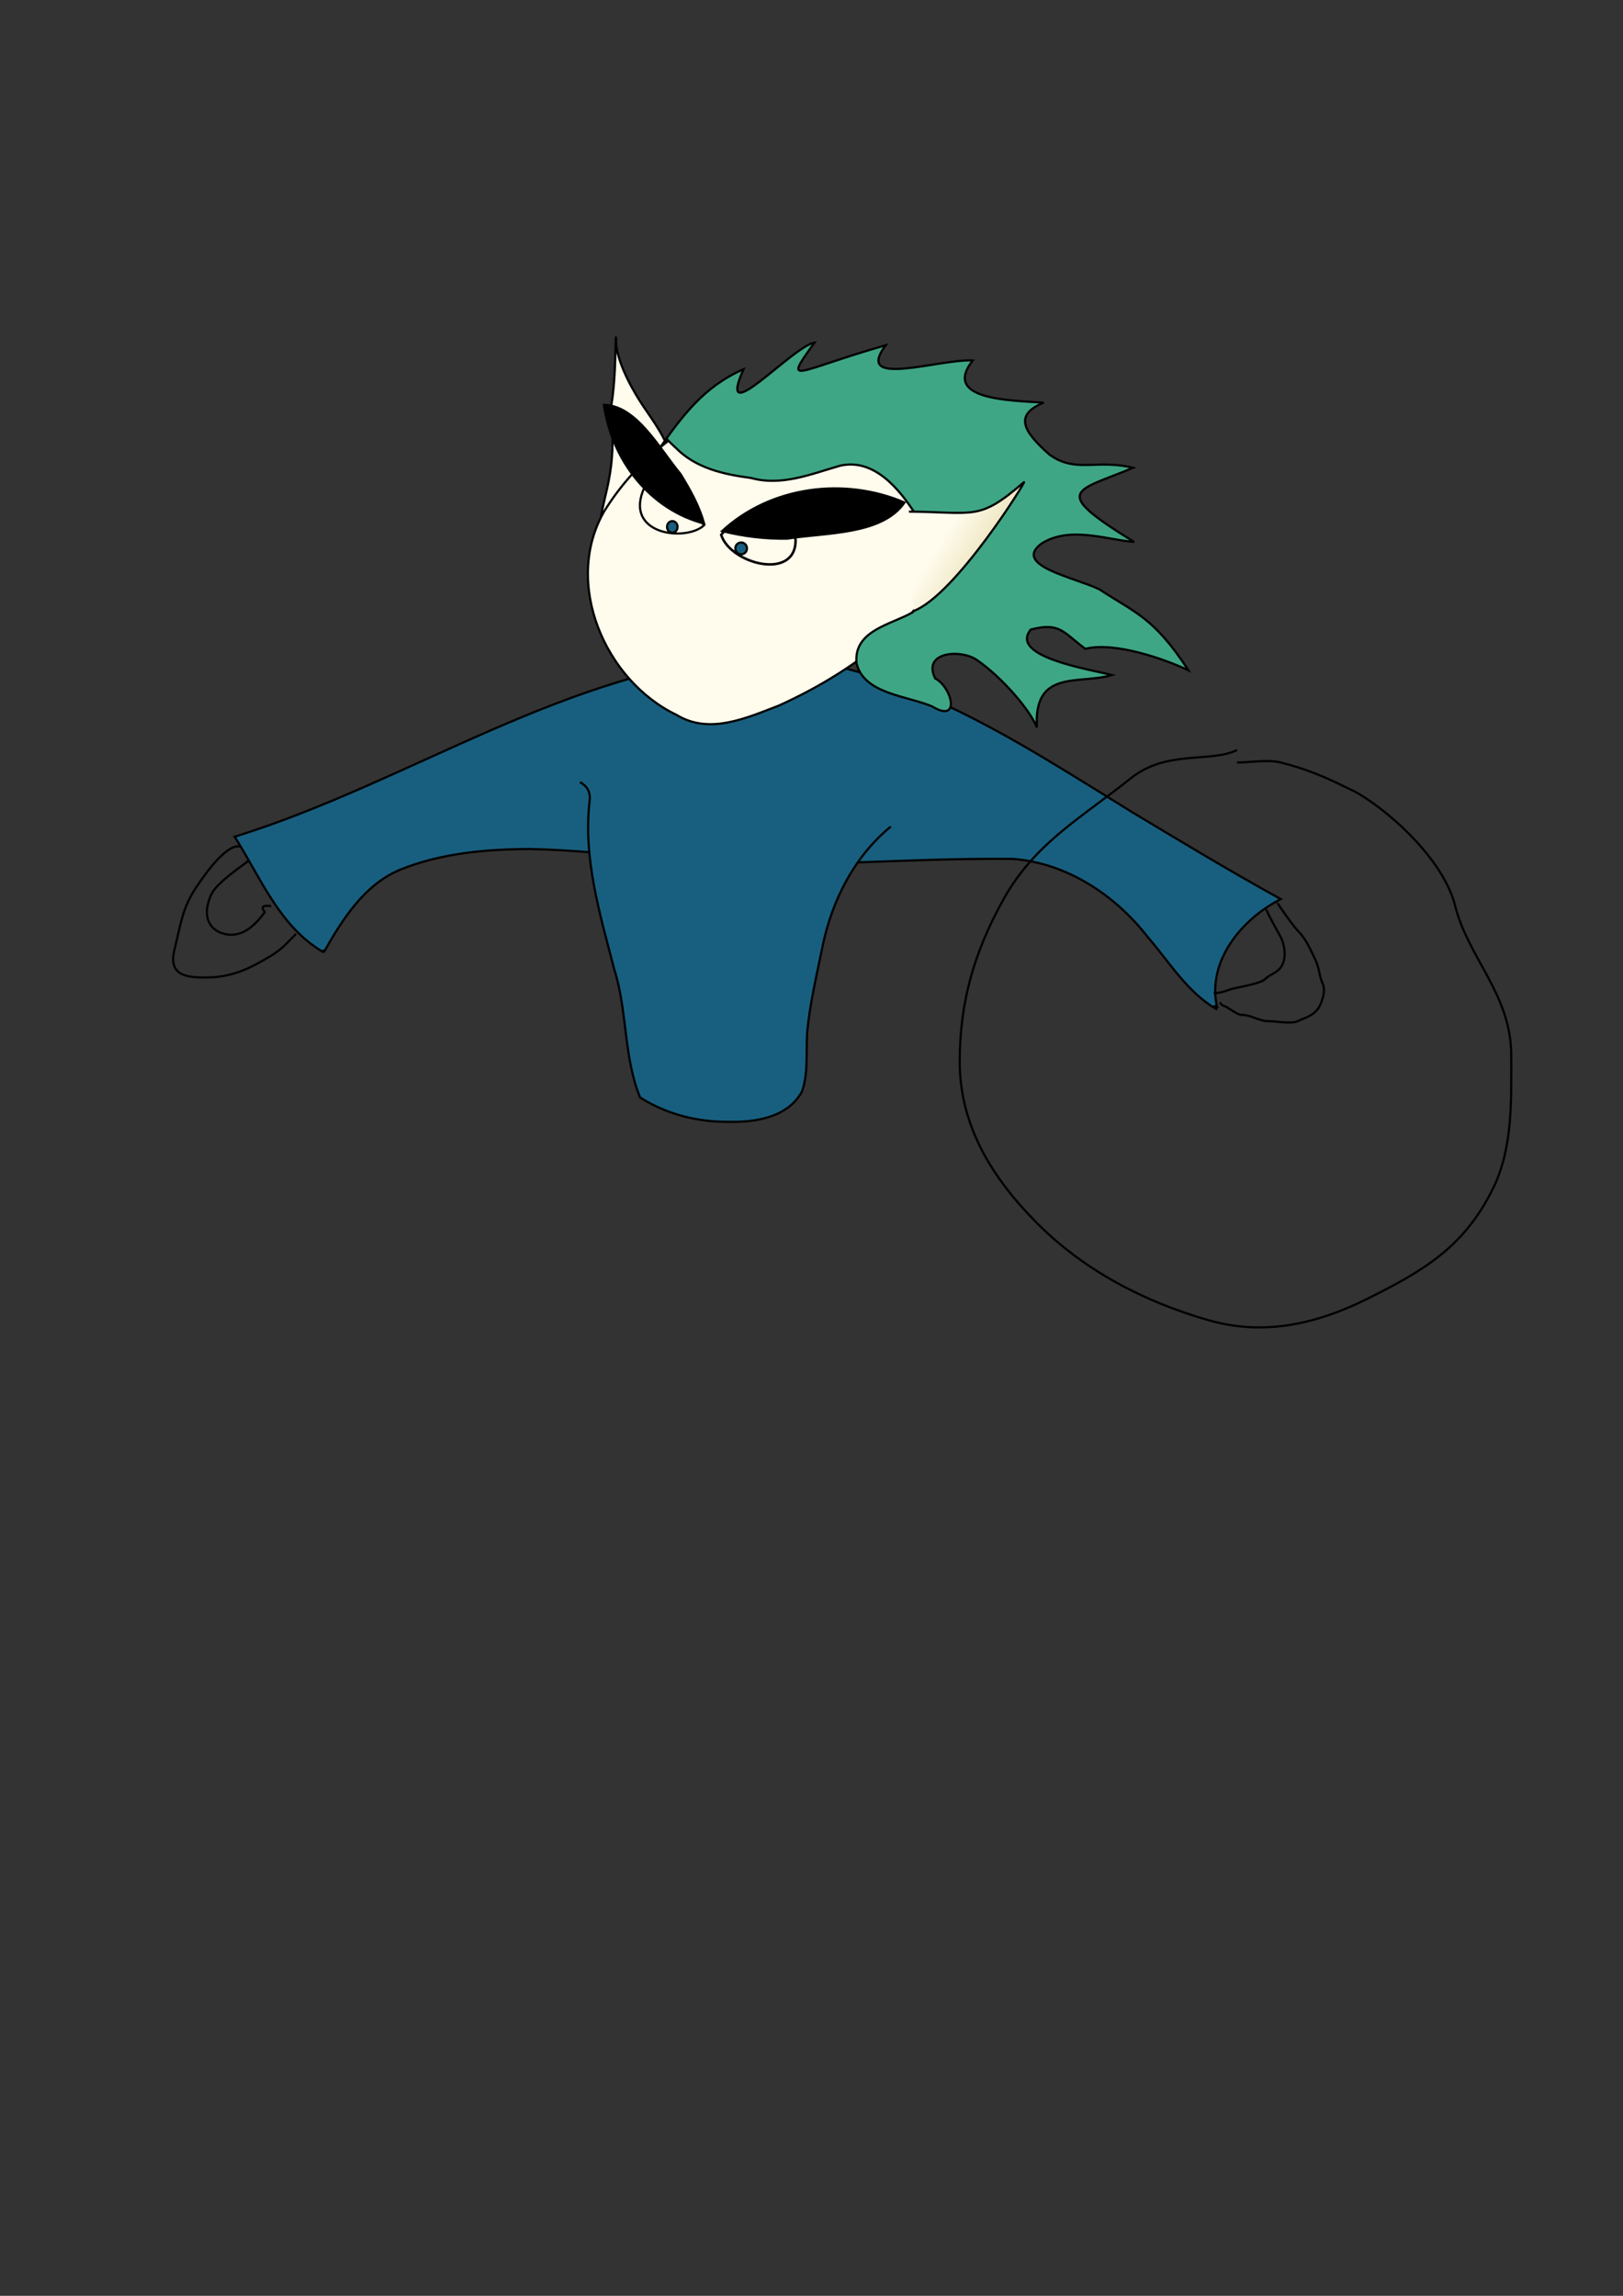<?xml version="1.0" encoding="UTF-8" standalone="no"?>
<!-- Created with Inkscape (http://www.inkscape.org/) -->
<svg
   xmlns:dc="http://purl.org/dc/elements/1.1/"
   xmlns:cc="http://web.resource.org/cc/"
   xmlns:rdf="http://www.w3.org/1999/02/22-rdf-syntax-ns#"
   xmlns:svg="http://www.w3.org/2000/svg"
   xmlns="http://www.w3.org/2000/svg"
   xmlns:xlink="http://www.w3.org/1999/xlink"
   xmlns:sodipodi="http://inkscape.sourceforge.net/DTD/sodipodi-0.dtd"
   xmlns:inkscape="http://www.inkscape.org/namespaces/inkscape"
   width="744.094"
   height="1052.362"
   id="svg2"
   sodipodi:version="0.32"
   inkscape:version="0.43"
   sodipodi:docbase="C:\Documents and Settings\Cowbert\Desktop"
   sodipodi:docname="elf-attempt.svg">
  <rect width="100%" height="100%" fill="#333333" stroke="none"/>
  <defs
     id="defs4">
    <linearGradient
       id="linearGradient5058">
      <stop
         style="stop-color:#b49e29;stop-opacity:1;"
         offset="0"
         id="stop5060" />
      <stop
         style="stop-color:#fffbed;stop-opacity:1"
         offset="1"
         id="stop5062" />
    </linearGradient>
    <linearGradient
       inkscape:collect="always"
       xlink:href="#linearGradient5058"
       id="linearGradient5064"
       x1="463.018"
       y1="451.905"
       x2="388.018"
       y2="406.191"
       gradientUnits="userSpaceOnUse"
       gradientTransform="translate(45.714,-161.429)" />
  </defs>
  <sodipodi:namedview
     id="base"
     pagecolor="#ffffff"
     bordercolor="#666666"
     borderopacity="1.0"
     inkscape:pageopacity="0.0"
     inkscape:pageshadow="2"
     inkscape:zoom="0.7"
     inkscape:cx="307.98548"
     inkscape:cy="602.74166"
     inkscape:document-units="px"
     inkscape:current-layer="layer1"
     inkscape:window-width="1280"
     inkscape:window-height="977"
     inkscape:window-x="-4"
     inkscape:window-y="-4" />
  <g
     inkscape:label="Layer 1"
     inkscape:groupmode="layer"
     id="layer1">
    <path
       style="fill:#fffbed;fill-opacity:1;fill-rule:evenodd;stroke:#000000;stroke-width:1px;stroke-linecap:butt;stroke-linejoin:miter;stroke-opacity:1"
       d="M 274.857,250.362 C 273.509,228.801 283.7,222.864 280.04,187.012 C 282.748,173.145 281.991,150.019 282.49,155.422 C 281.972,163.774 288.733,176.629 293.612,184.211 C 298.081,191.104 303.266,197.646 306.286,205.362"
       id="path4178"
       sodipodi:nodetypes="ccccc" />
    <path
       style="fill:#185f7f;fill-opacity:1;fill-rule:evenodd;stroke:#000000;stroke-width:1px;stroke-linecap:butt;stroke-linejoin:miter;stroke-opacity:1"
       d="M 345.777,300.634 C 260.068,306.525 188.095,358.434 108.183,383.353 L 107.558,383.54 L 107.933,384.103 C 119.53,402.43 128.19,424.642 147.996,436.29 L 148.246,435.853 L 148.683,436.103 C 157.072,421.269 166.97,405.683 183.121,398.79 C 202.016,391.036 223.167,389.234 243.058,389.165 C 264.793,389.638 281.364,391.799 320.589,394.978 L 320.589,394.946 C 371.757,398.109 411.403,393.255 464.246,393.696 C 464.248,393.696 464.274,393.697 464.277,393.696 C 489.037,395.557 511.263,410.23 526.246,429.571 L 526.246,429.603 L 526.277,429.603 C 536.046,440.914 544.289,454.745 557.621,462.54 L 558.121,461.696 C 557.815,461.518 557.515,461.35 557.214,461.165 L 557.839,461.009 C 555.727,450.736 558.523,440.92 564.027,432.509 C 569.531,424.098 577.746,417.127 586.371,412.571 L 587.183,412.134 L 586.402,411.696 C 563.551,399.098 541.178,385.587 518.808,372.134 C 465.84,339.561 410.5,301.904 345.808,300.634 L 345.777,300.634 z "
       id="path5341"
       sodipodi:nodetypes="cccccccccccsscccccccscccccc" />
    <path
       style="fill:#fffbed;fill-opacity:1;fill-rule:evenodd;stroke:#000000;stroke-width:1px;stroke-linecap:butt;stroke-linejoin:miter;stroke-opacity:1"
       d="M 277.039,234.334 C 305.523,188.143 368.7,161.618 419.921,184.486 C 440.957,192.103 446.934,216.388 442.31,236.263 C 432.21,278.07 394.484,306.496 357.067,323.427 C 342.288,329.086 325.261,336.925 310.181,327.705 C 277.397,312.019 257.992,267.301 277.039,234.334 z "
       id="path1365" />
    <path
       style="fill:#3ea685;fill-opacity:1;fill-rule:evenodd;stroke:#000000;stroke-width:1px;stroke-linecap:butt;stroke-linejoin:miter;stroke-opacity:1"
       d="M 301.283,207.06 C 312.871,190.42 322.764,177.185 340.874,169.257 C 327.856,198.523 363.177,158.875 373.401,157.04 C 358.871,177.486 363.74,170.369 406.08,158.241 C 391.044,178.229 430.658,164.427 445.965,165.227 C 431.896,183.106 462.249,183.548 478.514,184.56 C 464.699,190.204 469.128,197.758 481.151,208.4 C 493.289,217.085 502.655,210.313 519.444,214.437 C 492.945,225.544 481.097,224.483 519.952,248.418 C 507.755,247.512 490.487,240.876 477.479,249.18 C 463.893,259.264 492.948,264.738 504.017,270.14 C 520.596,281.04 528.926,282.893 544.876,307.27 C 534.325,302.276 511.184,293.992 497.567,297.416 C 487.151,289.604 485.926,285.172 472.572,288.566 C 462.506,301 499.021,306.702 509.774,309.427 C 494.775,313.934 473.815,306.472 475.384,333.461 C 472.4,325.631 459.361,310.385 447.889,302.551 C 440.797,297.493 422.598,298.58 428.768,310.998 C 436.541,315.042 440.57,331.9 427.331,323.799 C 415.626,318.888 396.05,318.043 392.712,304.099 C 391.111,288.928 408.877,286.247 418.498,280.624 C 428.84,268.868 427.16,247.511 419.831,235.861 C 412.428,224.302 400.849,210.024 385.331,213.435 C 371.996,217.214 358.441,223.022 344.323,219.097 C 331.894,217.472 318.947,214.611 309.836,205.29 C 308.412,204.01 307.041,202.671 305.714,201.291"
       id="path9859"
       sodipodi:nodetypes="cccccccccccccccccccccccccc" />
    <path
       style="fill:url(#linearGradient5064);fill-opacity:1;fill-rule:evenodd;stroke:#000000;stroke-width:1px;stroke-linecap:butt;stroke-linejoin:miter;stroke-opacity:1"
       d="M 416.727,234.508 C 447.302,234.804 448.758,238.858 469.419,221.041 C 471.181,219.522 438.082,272.733 418.915,280.051"
       id="path1534"
       sodipodi:nodetypes="csc" />
    <path
       style="fill:#000000;fill-opacity:1;fill-rule:evenodd;stroke:#000000;stroke-width:1px;stroke-linecap:butt;stroke-linejoin:miter;stroke-opacity:1"
       d="M 331.082,243.426 C 353.355,222.852 387.171,218.543 414.699,230.349 C 404.303,245.343 378.406,244.056 360.905,246.914 C 350.702,247.062 340.982,245.904 331.082,243.426 z "
       id="path1411"
       sodipodi:nodetypes="cccc" />
    <path
       style="fill:none;fill-opacity:0.75;fill-rule:evenodd;stroke:#000000;stroke-width:1px;stroke-linecap:butt;stroke-linejoin:miter;stroke-opacity:1"
       d="M 295.488,223.335 C 285.451,245.036 314.207,248.526 322.727,240.844 C 316.968,232.204 303.902,216.472 295.488,223.335 z "
       id="path1454"
       sodipodi:nodetypes="ccc" />
    <path
       style="fill:none;fill-opacity:0.75;fill-rule:evenodd;stroke:#000000;stroke-width:1.151px;stroke-linecap:butt;stroke-linejoin:miter;stroke-opacity:1"
       d="M 330.64,245.183 C 334.849,258.518 365.116,266.469 364.755,247.338 C 360.906,233.182 338.173,234.933 330.64,245.183 z "
       id="path1458" />
    <path
       style="fill:#000000;fill-opacity:1;fill-rule:evenodd;stroke:#000000;stroke-width:0.863px;stroke-linecap:butt;stroke-linejoin:miter;stroke-opacity:1"
       d="M 322.933,240.096 C 298.666,233.843 280.56,211.953 276.783,185.509 C 291.905,185.718 302.372,205.659 312.07,217.262 C 316.655,224.789 320.582,231.727 322.933,240.096 z "
       id="path1513"
       sodipodi:nodetypes="cccc" />
    <path
       style="fill:#185f7f;fill-opacity:1;fill-rule:evenodd;stroke:#000000;stroke-width:1px;stroke-linecap:butt;stroke-linejoin:miter;stroke-opacity:1"
       d="M 408.375,378.915 C 391.696,392.551 381.552,412.568 377.196,433.406 C 374.523,446.604 371.308,459.791 370.06,473.212 C 369.449,482.218 370.704,491.648 367.695,500.292 C 361.27,512.184 346.337,514.549 334.045,514.213 C 319.841,514.393 305.489,510.71 293.461,503.066 C 285.821,484.351 287.709,463.567 281.657,444.462 C 275.132,419.314 267.252,393.435 270.304,367.263 C 270.903,363.102 269.148,360.286 265.911,358.54"
       id="path5345"
       sodipodi:nodetypes="ccccccccc" />
    <g
       id="g6173">
      <a
         id="a5353" />
    </g>
    <path
       sodipodi:type="arc"
       style="fill:#185f7f;fill-opacity:1;stroke:#000000;stroke-opacity:1"
       id="path9855"
       sodipodi:cx="262.5134"
       sodipodi:cy="402.96036"
       sodipodi:rx="2.3991122"
       sodipodi:ry="2.6516504"
       d="M 264.913 402.96 A 2.399 2.652 0 1 1  260.114,402.96 A 2.399 2.652 0 1 1  264.913 402.96 z"
       transform="translate(45.714,-161.429)" />
    <path
       sodipodi:type="arc"
       style="fill:#185f7f;fill-opacity:1;stroke:#000000;stroke-opacity:1"
       id="path9857"
       sodipodi:cx="294.08066"
       sodipodi:cy="412.80936"
       sodipodi:rx="2.6516504"
       sodipodi:ry="2.6516504"
       d="M 296.732 412.809 A 2.652 2.652 0 1 1  291.429,412.809 A 2.652 2.652 0 1 1  296.732 412.809 z"
       transform="translate(45.714,-161.429)" />
    <path
       style="fill:none;fill-opacity:0.75;fill-rule:evenodd;stroke:#000000;stroke-width:1px;stroke-linecap:butt;stroke-linejoin:miter;stroke-opacity:1"
       d="M 585.714,413.791 C 585.329,413.791 593.017,424.665 595,426.648 C 598.955,430.603 600.682,435.154 602.857,439.505 C 605.01,443.81 604.788,447.651 606.429,450.934 C 608.191,454.458 605.489,460.758 604.286,462.362 C 601.58,465.97 598.034,466.559 595,468.076 C 592.167,469.493 584.639,468.076 581.429,468.076 C 577.228,468.076 573.725,465.219 569.286,465.219 C 566.999,465.219 563.045,461.516 560.714,460.934 C 560.061,460.77 559.762,459.981 559.286,459.505"
       id="path10766" />
    <path
       style="fill:none;fill-opacity:0.75;fill-rule:evenodd;stroke:#000000;stroke-width:1px;stroke-linecap:butt;stroke-linejoin:miter;stroke-opacity:1"
       d="M 580.714,416.648 C 579.914,416.848 586.171,427.56 587.143,429.505 C 589.322,433.863 589.549,438.979 587.857,442.362 C 586.047,445.982 582.456,446.334 580,448.791 C 577.943,450.848 569.002,452.254 565.714,453.076 C 562.518,453.876 560.363,455.219 556.429,455.219"
       id="path10770" />
    <path
       style="fill:none;fill-opacity:0.75;fill-rule:evenodd;stroke:#000000;stroke-width:1px;stroke-linecap:butt;stroke-linejoin:miter;stroke-opacity:1"
       d="M 567.143,343.791 C 555.269,349.727 534.842,343.631 518.571,356.648 C 495.566,375.052 474.403,386.437 460,412.362 C 446.707,436.29 440,459.206 440,486.648 C 440,516.565 455.465,540.684 475.714,560.934 C 497.123,582.342 524.423,596.687 554.286,605.219 C 579.806,612.511 604.075,606.753 627.143,595.219 C 653.063,582.259 671.105,571.58 684.286,545.219 C 693.671,526.45 692.857,504.613 692.857,483.791 C 692.857,455.831 673.156,439.271 667.143,415.219 C 662.183,395.379 639.687,373.889 622.857,363.791 C 621.031,362.695 619.048,361.886 617.143,360.934 C 607.58,356.152 598.67,352.387 587.143,349.505 C 581.317,348.049 573.209,349.505 567.143,349.505"
       id="path10774" />
    <path
       style="fill:none;fill-opacity:0.75;fill-rule:evenodd;stroke:#000000;stroke-width:1px;stroke-linecap:butt;stroke-linejoin:miter;stroke-opacity:1"
       d="M 110,388.076 C 104.678,386.746 96.151,397.421 90,406.648 C 83.47,416.443 82.892,423.649 80,435.219 C 77.025,447.121 85.265,448.076 94.286,448.076 C 106.911,448.076 115.234,443.508 124.286,438.076 C 129.414,434.999 131.626,432.164 135.714,428.076"
       id="path10776" />
    <path
       style="fill:none;fill-opacity:0.75;fill-rule:evenodd;stroke:#000000;stroke-width:1px;stroke-linecap:butt;stroke-linejoin:miter;stroke-opacity:1"
       d="M 112.857,395.219 C 118.927,391.577 100.309,403.173 97.143,409.505 C 92.757,418.277 94.693,426.035 102.857,428.076 C 111.883,430.333 118.133,422.471 121.429,418.076 C 118.097,414.191 124.016,415.489 124.286,415.219"
       id="path10778" />
  </g>
</svg>
